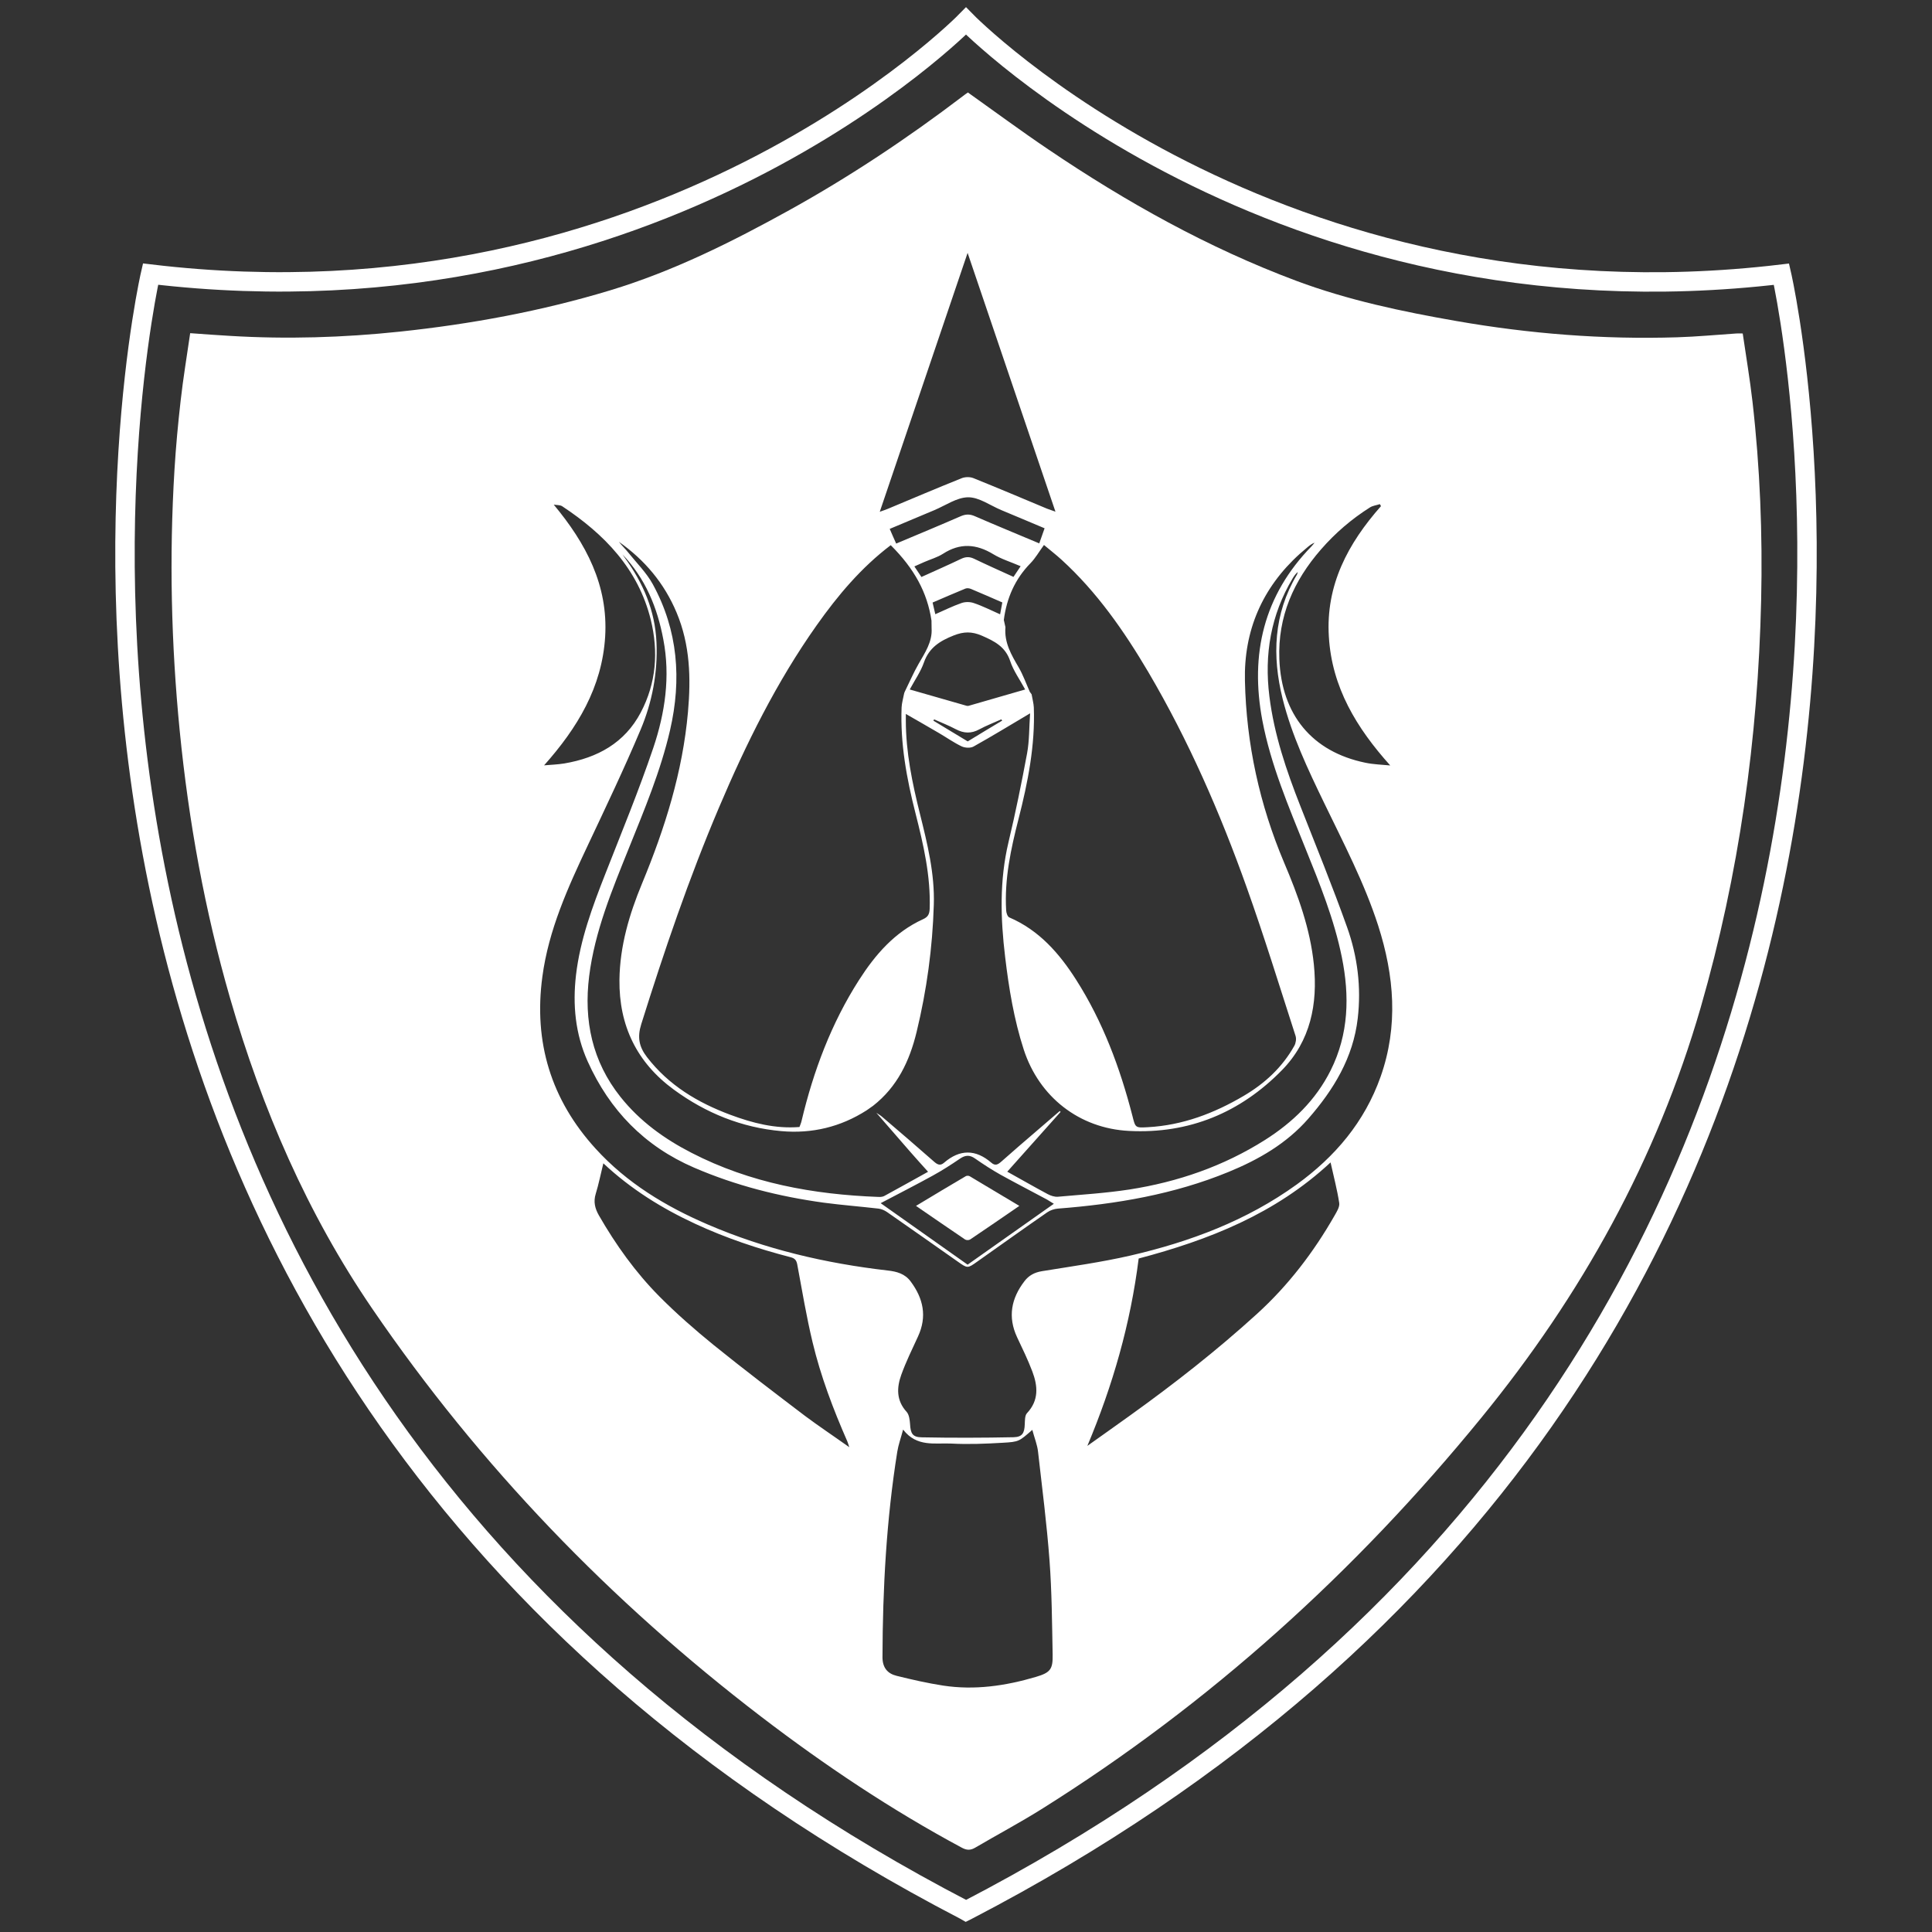 <?xml version="1.0" encoding="utf-8"?>
<!-- Generator: Adobe Illustrator 23.0.5, SVG Export Plug-In . SVG Version: 6.00 Build 0)  -->
<svg version="1.1" id="Logo" xmlns="http://www.w3.org/2000/svg" xmlns:xlink="http://www.w3.org/1999/xlink" x="0px" y="0px"
	 viewBox="0 0 1920 1920" style="enable-background:new 0 0 1920 1920;" xml:space="preserve">
<rect x="0" y="0" width="1920" height="1920" fill="#333333" stroke="none"/>
<style type="text/css">
	.st0{fill:none;stroke:#FFFFFF;stroke-width:19.303;stroke-miterlimit:10;}
	.st1{fill:#FFFFFF;}
</style>
<g id="Nombre_1_">
	<g>
		<path class="st0" d="M961.4,1898.3c1057.5-549.3,809-1625.8,809-1625.8C1264.4,332.7,960,20.9,960,20.9S655.6,332.7,149.6,272.4
			c0,0-248.5,1076.5,809,1625.8l1.4,0.8L961.4,1898.3z"/>
		<path class="st1" d="M189,331.1c14.1,1,26.9,2,39.7,2.7c56.3,3.4,112.4,1.7,168.4-4.2c71-7.5,141-20.4,209.4-41.1
			c62.7-19,120.9-48.1,178-79.7c60.1-33.3,117.2-71.3,171.9-112.9c1.9-1.5,3.9-2.9,5.5-4c26.9,19.1,53.1,38.5,80.1,56.7
			c77.4,52.3,158.6,97.7,246.3,130.5c51.4,19.2,105,30.5,158.9,39.9c72.6,12.7,145.8,18.5,219.5,16.2c19.7-0.6,39.3-2.5,59-3.8
			c1.7-0.1,3.3,0,6.2,0c3.3,22.6,7.1,45.1,9.7,67.7c7.5,65.6,10.1,131.5,8.6,197.5c-3.1,137.3-21.9,272.2-60,404.4
			c-43.8,151.6-118.6,286.2-218.2,408.1c-125,153.1-269.5,283.9-437.1,388.9c-21.4,13.4-43.8,25.3-65.6,38.1
			c-4.7,2.8-8.4,2.8-13.3,0.2c-70.3-37.7-136.3-81.9-199.6-130.3c-150-114.8-279.6-249.1-386.3-405.2
			c-64.8-94.8-109.7-198.9-141.5-309c-25.1-86.9-41.1-175.5-50-265.5c-8.5-86.4-10.5-172.9-5.2-259.6c1.4-22.8,3.5-45.6,6.1-68.3
			C182,376,185.7,354,189,331.1z M861.3,1103.4c-25.9,16.6-54.4,23.4-84.8,20.7c-39.4-3.5-75-17.9-106.8-41.2
			c-36.8-26.9-54.6-63.6-54.1-109.1c0.4-33.6,9.8-65.3,22.5-95.9c22.7-54.8,40.3-110.7,45.6-170.3c3-33.9,2.1-66.8-11.3-98.8
			c-12.3-29.3-31.7-52.3-57.4-70.4c3,3.8,6.5,7.1,9.5,10.9c8.3,10.3,18,19.9,24.3,31.4c25,45.8,28.7,94.5,17.1,144.9
			c-9.4,40.7-25.5,79-41,117.5c-16.6,41.3-33.8,82.4-39.4,127c-5.5,44.1,3,84.7,31.2,120.1c19.2,24.1,43.5,41.6,70.6,55.5
			c58.3,30,121,41.4,185.8,43.8c1.9,0.1,4-0.1,5.6-0.9c14.5-7.9,28.8-15.9,43.6-24.1c-6.2-6.9-11.9-13.2-17.5-19.6
			c-11.3-13-22.6-26-33.9-39c2,1.4,4.1,2.5,5.9,4.1c17.2,14.7,34.4,29.4,51.4,44.4c3.4,3,6.2,4.4,10,1.1c15.6-13.5,31.4-13.5,47,0
			c3.9,3.4,6.6,1.8,10-1.2c11.3-10.1,22.7-19.8,34.2-29.7c7.9-6.8,15.9-13.6,23.8-20.5c0.3,0.3,0.6,0.6,0.8,0.9
			c-17.5,19.7-35.1,39.3-53,59.4c13.9,7.7,26.9,15.2,40.2,22.3c3,1.6,6.9,2.9,10.2,2.6c23.7-2.1,47.6-3.6,71.1-7.2
			c48-7.5,93.3-23.1,134.6-49.2c27.6-17.5,50.5-39.6,65.3-69.2c18-36,18.9-73.9,11.1-112.5c-7.6-37.6-22-73-36.3-108.4
			c-16.7-41.5-34.3-82.7-42.7-126.9c-12.4-65.8,1.3-124.3,49-173.1c1.1-1.1,1.9-2.3,2.9-3.5c-2.7,1.1-4.9,2.7-6.9,4.4
			c-2.6,2.2-5.2,4.4-7.8,6.7c-37.4,33.8-55.7,76.4-54.5,126.3c1.4,62.6,14.5,122.8,39,180.7c13.8,32.5,25.9,65.6,29.5,101.1
			c4,39.3-3.4,76-31.5,104.8c-41.4,42.4-92.5,63.7-152.2,60.6c-49.5-2.5-89.3-33.8-104.6-80.8c-9.7-29.9-14.8-60.9-18.5-92.1
			c-4.6-38.1-5.7-76,3.3-113.9c7-29.3,13-58.8,18.5-88.4c2.3-12.4,2-25.3,3-39.8c-19.9,11.8-37.9,22.8-56.2,33
			c-3,1.7-8.4,1.4-11.7-0.1c-7.8-3.7-15-8.8-22.5-13.2c-10.7-6.3-21.5-12.4-33.1-19.1c0,3,0,4.7,0,6.4c0,31.6,6.4,62.3,14,92.8
			c7.4,29.7,14.8,59.5,13.8,90.6c-1.3,42.7-7,84.7-17.1,126.3c-7,28.9-19.2,54.5-43.2,73.3 M925.7,616.7
			c-4.2-27.9-17-51.5-40.5-74.9c-29.3,22.2-52.6,49.9-73.6,79.6c-39.9,56.4-70.3,118-97.2,181.4c-29.8,70.2-54.3,142.2-77.1,214.9
			c-4.1,13-2.3,22.5,5.7,32.9c21.6,28,50.4,45.2,82.9,57.3c22,8.2,44.5,14,68.6,12.1c0.9-2.4,1.7-4.2,2.1-6.1
			c11.8-49.6,29.5-96.9,57.1-140c16.2-25.3,35.5-47.6,63.6-60.4c4.9-2.2,6.4-5,6.6-10.4c1.1-32.5-6.2-63.8-14.1-94.9
			c-8.8-34.5-15.2-69.4-13.8-105.2c0.2-4.3,1.5-8.6,2.3-12.9l0.3-1.3l0.5-1.3c4.7-9.5,8.7-18.9,13.7-27.6c6.3-11.1,13.9-22,13-35.5
			 M1025.2,690c0.8,4.7,2,8.9,2.2,13c1.4,37.8-5.9,74.5-15.2,110.9c-7.6,29.7-14.1,59.7-12.3,90.7c0.1,2.5,1.3,6.3,3.1,7.1
			c29.6,12.7,49.7,35.7,66.4,61.9c26.6,41.7,43.6,87.4,55.9,135c3.1,12.2,2.7,12.3,15.4,11.6c34.6-1.9,65.9-13.8,95.4-31.2
			c20.9-12.3,38.3-28.4,50.2-49.7c1.5-2.7,2.2-7,1.2-9.9c-15.9-49.2-31.1-98.7-48.5-147.4c-26.4-74.1-57.8-146.1-97.8-214.1
			c-24.1-40.8-51-79.5-86.3-111.7c-5.6-5.1-11.6-9.7-17.4-14.6c-5,6.8-8.5,13.1-13.4,18.1c-15.5,15.8-23.7,34.8-26.5,56.4l1.6,7.2
			c-1.3,15.4,5.9,27.5,13.2,40c4.4,7.6,7.4,16.1,11,24.2 M618.6,551c0.8,1.1,1.5,2.2,2.3,3.3c18.3,25.1,30.1,52.5,31.5,84
			c1.3,30.2-4.2,59.4-15.8,86.9c-16.4,38.9-34.6,77-52.6,115.2c-19.7,41.8-38.8,83.8-45,130.2c-8.8,65.1,8.6,122.3,52.9,170.9
			c31,34.1,69.6,57.4,111.5,75.4c57.1,24.6,117.1,38.6,178.7,45.7c9.1,1,17.2,3.2,22.9,10.9c12.6,16.9,16.5,34.8,7.3,54.7
			c-5.8,12.6-11.9,25-16.6,38c-4.6,12.8-5.1,25.5,5.3,36.9c2.5,2.8,3.1,8,3.4,12.1c0.5,9.3,2.4,13.1,11.7,13.2
			c30.4,0.6,60.7,0.5,91.1-0.1c8.8-0.2,10.9-4.1,11.2-12.9c0.2-3.7,0-8.6,2.2-11c12-12.8,10.8-27,5.3-41.5
			c-4.4-11.6-9.8-22.7-15.1-33.9c-9.5-20.3-5.8-38.8,7.4-55.9c4.3-5.6,9.9-8.6,17.2-9.8c29.5-4.8,59.2-8.9,88.3-15.6
			c59.1-13.7,115.3-34.7,165-70.6c38.1-27.6,67.4-62.1,83.3-107c17.8-50.4,13.6-100.4-2.4-150.3c-13.7-42.5-34.4-81.9-53.7-121.9
			c-16.2-33.5-32.1-67-41.2-103.3c-10.7-42.9-9-84.4,14.1-123.4c0.5-0.8,0.6-1.9,0.9-2.8c-2.2,1.9-3.7,4.1-5.1,6.4
			c-21.7,36.3-28.3,75.6-23.1,117.2c4.7,38,16.9,73.8,30.8,109.1c15.7,40,32,79.9,46.4,120.3c10.4,29.1,14.2,59.6,10.6,90.6
			c-4.5,39.1-24,71-49.2,99.8c-21.6,24.7-49.3,40.6-79.3,52.9c-54.3,22.3-111.4,31.9-169.5,36.4c-3.6,0.3-7.6,1.6-10.6,3.7
			c-23.4,16.2-46.5,32.7-69.7,49.1c-9.4,6.7-9.5,6.7-19,0c-23.5-16.5-46.9-33-70.5-49.4c-2.5-1.7-5.6-3.1-8.5-3.4
			c-18.1-2.1-36.3-3.5-54.4-5.9c-44.4-6.1-87.5-17-128.8-34.8c-49.3-21.3-83.9-57-105.8-105.6c-12.3-27.4-15-56.1-11.6-85.7
			c4.1-35.1,16.3-67.9,29.1-100.5c16.3-41.6,33.4-83,47.7-125.3c11.7-34.7,17.1-71,10-107.8C653.3,603.9,641.4,574.8,618.6,551z
			 M1025.9,1421c-13.1,11.4-13.1,11.9-29.4,12.8c-17,1-34.1,1.7-51,0.8c-16.3-0.8-34.4,3.8-48-13.9c-2.3,8.6-4.7,15.2-5.8,22
			c-10.8,67.6-14.5,135.8-14.7,204.2c0,10.4,5,16.3,14,18.5c15.3,3.8,30.7,7.3,46.2,9.7c31.3,4.8,62.1,0.3,92.2-8.6
			c14.6-4.3,17-7.7,16.7-22.4c-0.6-31.1-0.8-62.3-3.1-93.3c-2.7-36.1-7.3-72-11.4-108C1030.9,1436,1028.1,1429.2,1025.9,1421z
			 M844,1438.2c-1.1-3.4-1.5-4.7-2-5.9c-14-31.9-26.4-64.6-34.5-98.5c-6.1-25.5-10.4-51.4-15.2-77.2c-0.8-4.2-2.4-6.1-6.6-7.2
			c-32.5-8.4-64.2-19-94.8-33.2c-33-15.3-63.7-34.3-91.3-60.1c-2.7,10.8-4.6,20.7-7.6,30.4c-2.4,7.8-0.7,14.5,3.1,21.2
			c16.9,29.4,36.5,56.8,60.3,80.8c17,17.1,35.3,33.1,54,48.3c29.7,24,60.2,47.2,90.6,70.3C813.8,1417.4,828.1,1426.9,844,1438.2z
			 M1080.6,1436.9c13.9-9.9,27.8-19.7,41.7-29.7c44.1-31.6,86.8-65,126.9-101.5c31-28.2,56.3-61.3,77.1-97.7
			c2.2-3.9,5.2-8.6,4.6-12.5c-2-13.2-5.5-26.2-8.6-40.3c-55.1,51.3-121.2,77.1-190.7,95.5
			C1123.5,1315.4,1105.9,1376.7,1080.6,1436.9z M874.3,508.6c3.9-1.4,6.1-2.1,8.2-3c24.4-10.2,48.8-20.6,73.3-30.4
			c3.3-1.3,8.1-1.4,11.4-0.1c24.6,9.9,48.9,20.2,73.3,30.4c2.3,0.9,4.6,1.7,8.4,3c-29.5-87-58.5-172.2-87.3-257.2
			C932.8,336.3,903.9,421.5,874.3,508.6z M540.7,760.6c6.7-0.6,13.5-0.8,20.2-1.9c32.8-5.6,59.9-20.3,75.9-50.7
			c15.4-29.2,17.7-60.5,9.9-92.2c-12.5-50.5-46.1-85-88-112.7c-2.2-1.4-5.6-1.1-8.4-1.6c32.1,38.6,54.2,80.1,51.1,131.2
			C598.3,683.1,573.8,723.4,540.7,760.6z M1372.4,503c-0.4-0.7-0.7-1.3-1.1-2c-3.3,1.1-7.1,1.5-9.9,3.3
			c-18.2,11.5-34.4,25.4-48.6,41.7c-27.2,31.2-43,66.7-41.4,109c2.1,55.2,32.5,92.1,85.5,103c8.1,1.7,16.5,1.9,24.7,2.7
			c-33.5-37.3-58-77.6-61-128C1317.4,581.5,1339.6,540.1,1372.4,503z M1047.3,1196.3c-3.3-2-5.1-3.2-7-4.3
			c-15.3-8.2-30.8-16.2-46-24.6c-8.7-4.9-17-10.3-25.2-16c-5.3-3.8-9.7-3.6-15,0c-8.8,6-17.8,11.8-27.1,16.9
			c-16.7,9.2-33.6,17.8-51.8,27.4c29.9,21.1,58.2,41.1,86.4,61.1C990.3,1236.6,1018.3,1216.8,1047.3,1196.3z M904.1,685.2
			c20.2,5.8,38.3,11,56.5,16.2c0.7,0.2,1.5,0.2,2.1,0c18.1-5.2,36.2-10.4,56.1-16.2c-5.4-10-11.7-18.6-14.9-28.3
			c-4.8-14.3-15.6-19.7-28.2-25.2c-10-4.3-18-4.1-27.9-0.2c-13.6,5.4-24.4,12-29.6,26.8C915.1,667.3,909.4,675.4,904.1,685.2z
			 M890.6,540.2c21.9-9.2,43.1-18,64.2-27.2c4.9-2.1,8.9-2.2,13.8-0.1c21.1,9.2,42.4,17.9,64.2,27.1c1.8-5,3.4-9.7,5.3-15
			c-14.6-6.1-28.8-12.2-43.1-18.1c-11-4.6-22-12.8-32.9-12.7c-11.2,0.1-22.4,8.1-33.6,12.8c-14.7,6.1-29.4,12.4-44.3,18.6
			C886.3,530.6,888.3,535,890.6,540.2z M1014.3,562.7c-9.7-4.2-19.1-7-27.3-12c-16.8-10.2-32.9-11.3-49.8-0.4
			c-5.6,3.6-12.4,5.5-18.6,8.2c-3.2,1.4-6.4,2.8-9.9,4.4c2.7,4,4.8,7.2,7,10.5c13.4-6.1,26.5-11.8,39.4-18c4.6-2.2,8.4-2.3,13-0.1
			c12.9,6.2,25.9,12,39.1,18C1009.6,569.8,1011.7,566.7,1014.3,562.7z M993.9,610.5c0.9-4.7,1.5-8.2,2.2-11.8
			c-10.6-4.6-20.8-9.1-31.1-13.4c-1.6-0.7-3.9-1-5.5-0.4c-10.9,4.5-21.8,9.2-32.7,13.9c0.9,4.1,1.7,7.5,2.7,11.6
			c9.1-4,17.4-8.1,26-11.1c3.7-1.3,8.5-1.3,12.2,0C976.4,602.2,984.6,606.4,993.9,610.5z M996,716.1c-0.3-0.4-0.7-0.8-1-1.2
			c-7.2,3.3-14.7,6.1-21.7,9.9c-8.1,4.4-15.4,4.1-23.4-0.1c-7-3.7-14.4-6.6-21.6-9.8c-0.2,0.4-0.5,0.9-0.7,1.3
			c11.4,6.9,22.8,13.7,34.1,20.6C973.3,729.7,984.6,722.9,996,716.1z"/>
		<path class="st1" d="M910.3,1198.4c17.1-10.3,33.2-20,49.4-29.5c1-0.6,2.9-0.6,3.9,0c16.2,9.6,32.3,19.3,49.4,29.5
			c-16.9,11.6-32.8,22.6-48.9,33.4c-1.2,0.8-3.8,0.8-5,0C943.1,1221,927.2,1210,910.3,1198.4z"/>
	</g>
</g>
</svg>
